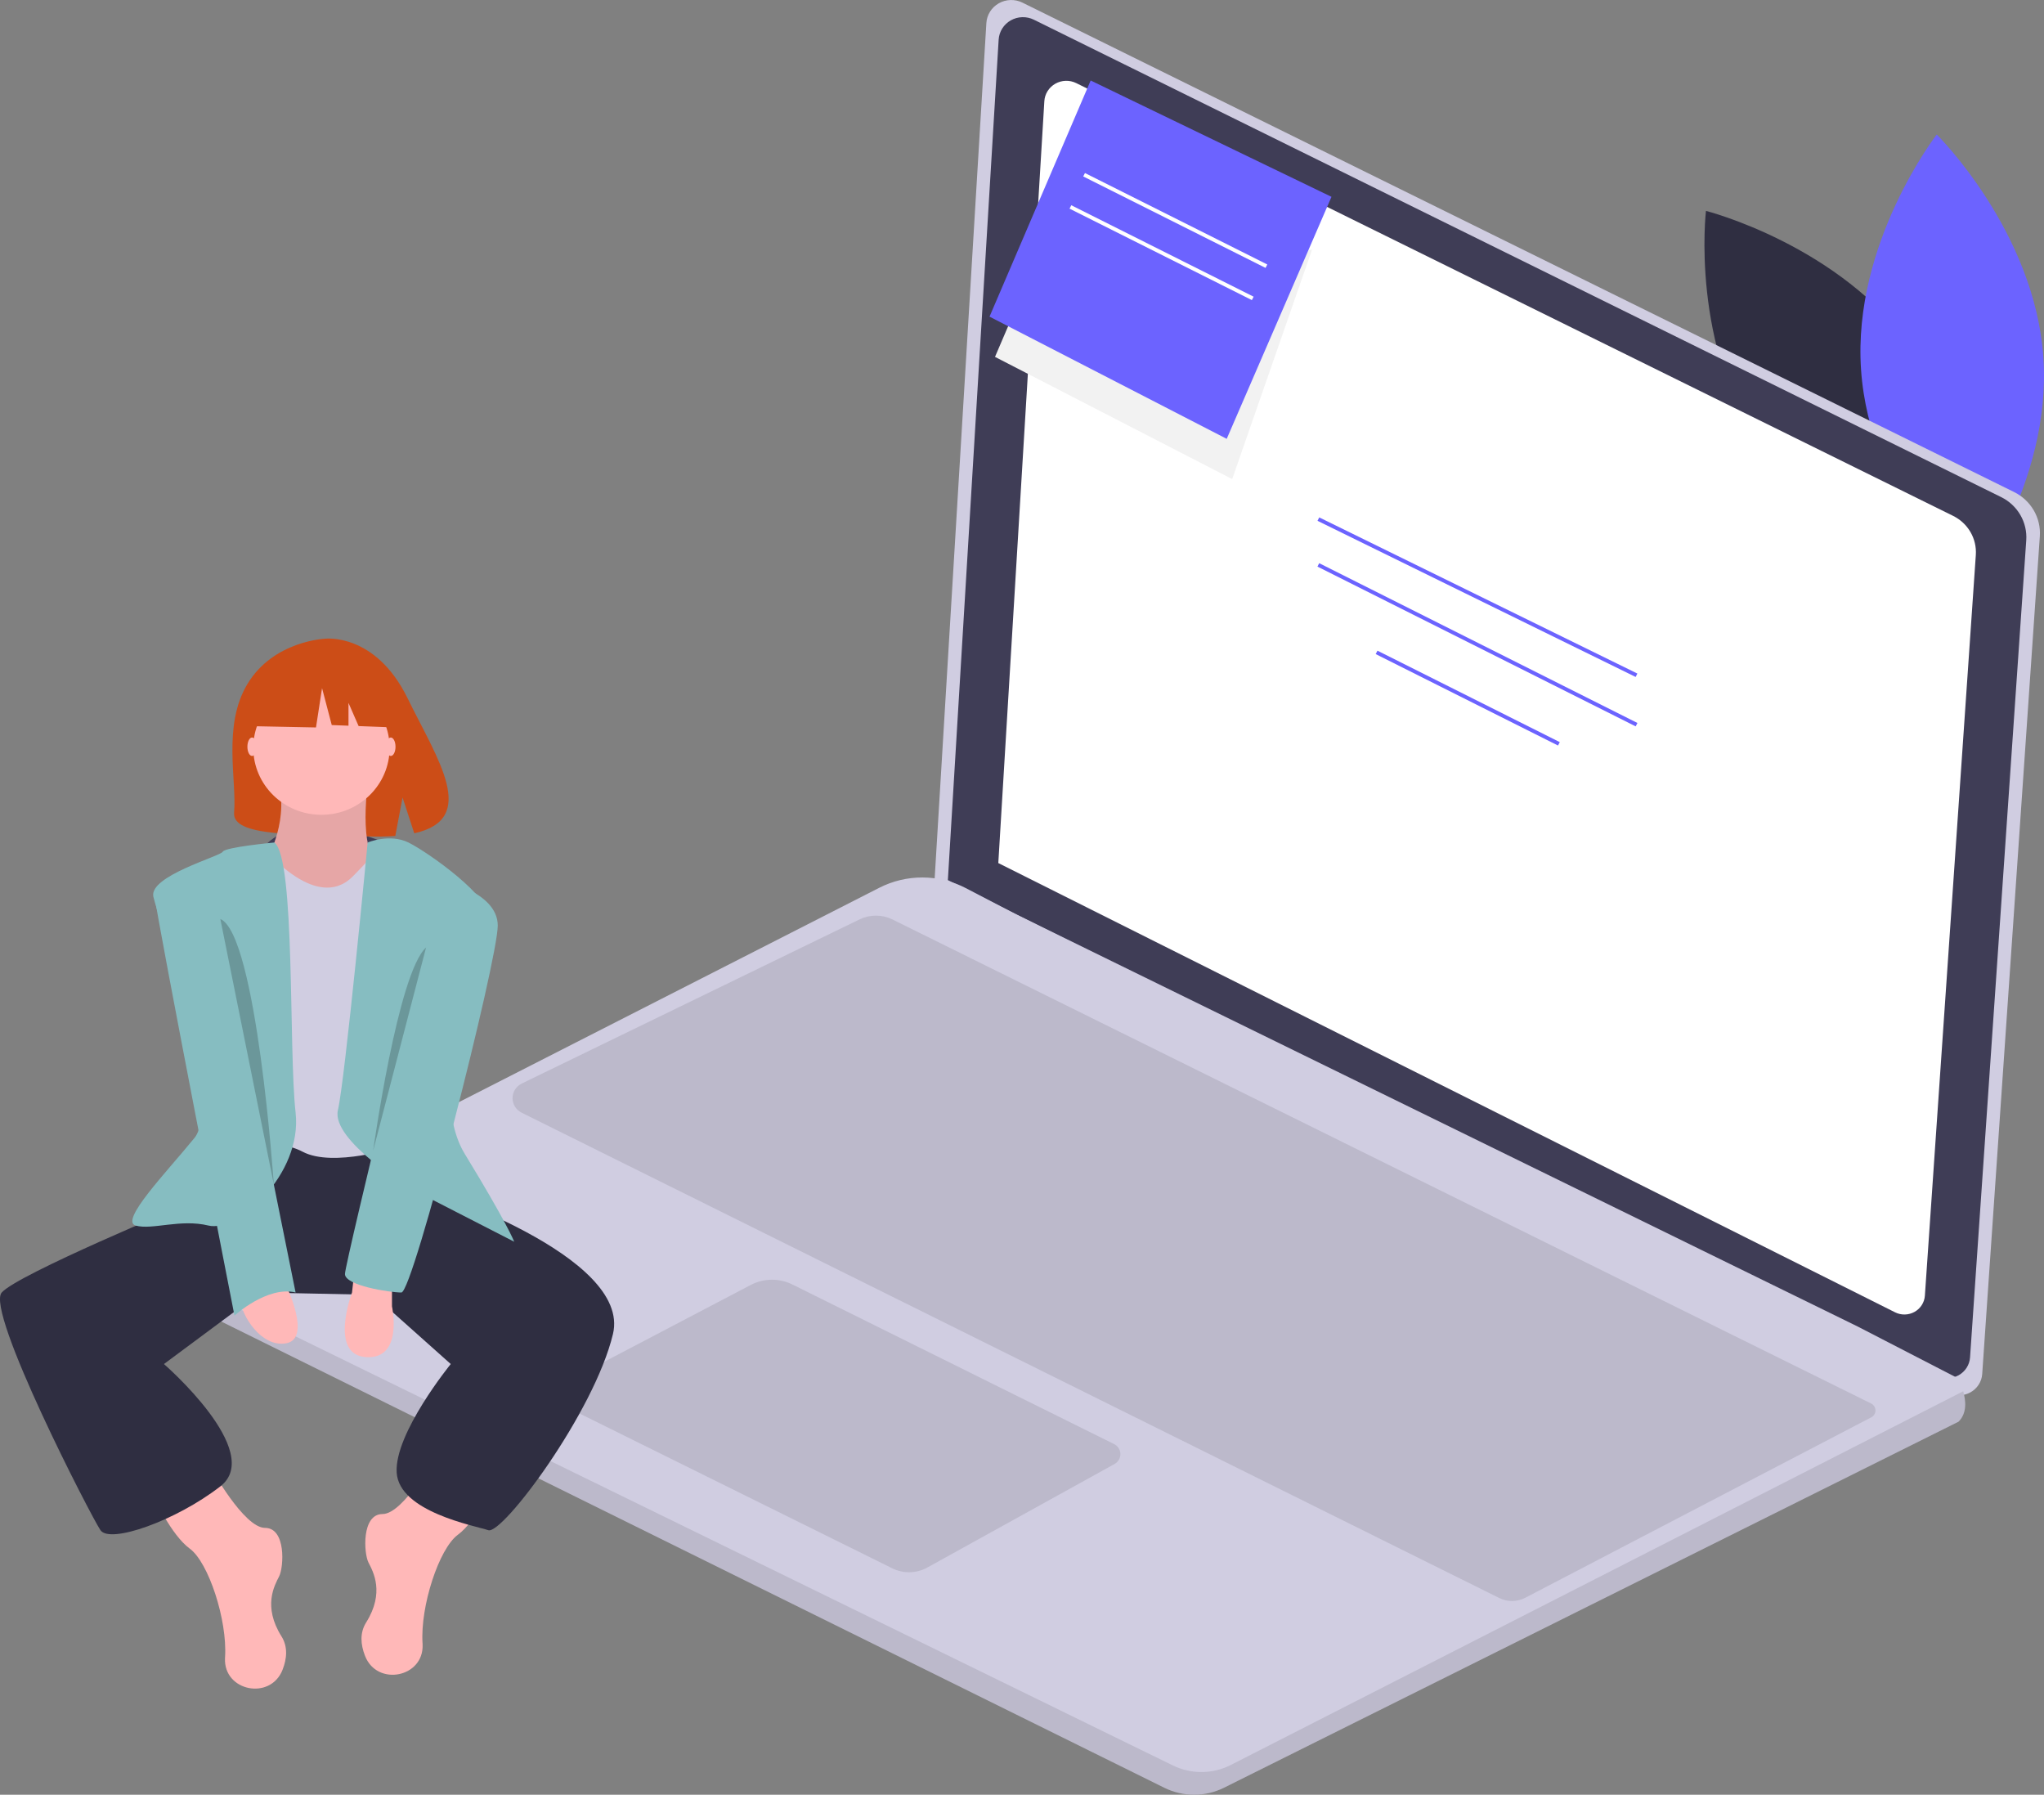 <svg width="262" height="230" viewBox="0 0 262 230" fill="none" xmlns="http://www.w3.org/2000/svg">
<rect x="0" y="0" width="262" height="230" fill="#808080" stroke="none"/>
<path d="M245.284 44.802C254.646 58.208 252.574 75.575 252.574 75.575C252.574 75.575 235.324 71.206 225.961 57.8C216.599 44.394 218.671 27.027 218.671 27.027C218.671 27.027 235.922 31.396 245.284 44.802Z" fill="#2F2E41"/>
<path d="M238.548 47.362C239.643 63.579 252.218 75.965 252.218 75.965C252.218 75.965 263.017 62.058 261.922 45.841C260.826 29.624 248.251 17.238 248.251 17.238C248.251 17.238 237.452 31.145 238.548 47.362Z" fill="#6C63FF"/>
<path d="M131.059 0.338L258.168 63.057C259.225 63.579 260.101 64.395 260.688 65.403C261.274 66.411 261.545 67.567 261.465 68.725L254.08 176.086C254.047 176.567 253.893 177.033 253.631 177.442C253.37 177.851 253.01 178.19 252.582 178.429C252.155 178.668 251.674 178.799 251.183 178.811C250.691 178.823 250.204 178.715 249.765 178.497L119.757 113.379L126.432 2.955C126.463 2.436 126.625 1.933 126.904 1.491C127.182 1.049 127.568 0.682 128.027 0.423C128.485 0.163 129.002 0.019 129.532 0.005C130.061 -0.01 130.586 0.104 131.059 0.338V0.338Z" fill="#D0CDE1"/>
<path d="M132.522 2.525L256.509 63.705C257.54 64.213 258.395 65.009 258.967 65.993C259.539 66.976 259.803 68.103 259.725 69.233L252.521 173.957C252.489 174.426 252.339 174.881 252.084 175.28C251.829 175.679 251.477 176.009 251.06 176.242C250.644 176.475 250.174 176.603 249.695 176.615C249.215 176.627 248.74 176.522 248.312 176.309L121.498 112.79L128.008 5.078C128.039 4.572 128.197 4.082 128.469 3.651C128.74 3.22 129.116 2.861 129.564 2.608C130.011 2.355 130.516 2.215 131.032 2.201C131.548 2.186 132.06 2.298 132.522 2.525V2.525Z" fill="#3F3D56"/>
<path d="M137.955 10.652L250.346 66.109C251.28 66.57 252.056 67.291 252.574 68.183C253.093 69.074 253.332 70.096 253.261 71.12L246.731 166.049C246.702 166.475 246.566 166.887 246.335 167.248C246.104 167.61 245.785 167.909 245.407 168.121C245.029 168.332 244.604 168.448 244.17 168.458C243.735 168.469 243.304 168.374 242.916 168.181L127.963 110.604L133.864 12.966C133.892 12.507 134.035 12.062 134.281 11.671C134.528 11.281 134.869 10.956 135.274 10.726C135.68 10.497 136.137 10.37 136.605 10.357C137.073 10.344 137.537 10.445 137.955 10.652V10.652Z" fill="white"/>
<path d="M21.985 166.207L149.257 229.114C150.441 229.698 151.749 230.002 153.074 230C154.4 229.998 155.707 229.691 156.89 229.104L251.042 182.196C252.146 181.113 251.992 179.507 251.639 178.301C251.467 177.718 251.234 177.153 250.943 176.618L238.113 169.995L130.24 117.172L123.795 113.814C122.089 112.927 120.189 112.46 118.258 112.452C116.328 112.444 114.424 112.897 112.711 113.77L21.945 160.043C21.368 160.336 20.884 160.78 20.548 161.326C20.212 161.872 20.036 162.499 20.04 163.137C20.044 163.775 20.228 164.4 20.571 164.941C20.914 165.483 21.404 165.921 21.985 166.207V166.207Z" fill="#D0CDE1"/>
<path opacity="0.1" d="M21.985 166.207L149.257 229.114C150.441 229.698 151.749 230.002 153.074 230C154.4 229.998 155.707 229.691 156.89 229.104L251.042 182.196C252.146 181.113 251.992 179.507 251.639 178.301L157.768 226.188C156.623 226.772 155.353 227.082 154.062 227.093C152.771 227.104 151.496 226.815 150.34 226.25L20.085 162.561C19.963 163.289 20.081 164.035 20.423 164.691C20.765 165.348 21.312 165.879 21.985 166.207V166.207Z" fill="black"/>
<path opacity="0.1" d="M142.786 185.055L101.569 164.613C100.739 164.202 99.821 163.992 98.891 164.003C97.961 164.013 97.048 164.243 96.228 164.673L72.317 177.21C72.041 177.355 71.811 177.571 71.651 177.836C71.492 178.1 71.409 178.403 71.413 178.71C71.417 179.018 71.507 179.318 71.672 179.579C71.838 179.84 72.074 180.051 72.353 180.189L114.378 200.988C115.076 201.334 115.85 201.505 116.631 201.487C117.412 201.47 118.177 201.264 118.858 200.887L142.864 187.614C143.098 187.484 143.291 187.295 143.423 187.065C143.556 186.836 143.621 186.575 143.613 186.311C143.605 186.048 143.524 185.792 143.378 185.57C143.232 185.349 143.028 185.171 142.786 185.055V185.055Z" fill="black"/>
<path opacity="0.1" d="M239.859 181.636L195.505 204.762C194.995 205.028 194.427 205.17 193.849 205.176C193.271 205.181 192.7 205.051 192.185 204.795L66.867 142.597C66.514 142.422 66.218 142.154 66.011 141.823C65.805 141.491 65.696 141.11 65.698 140.722C65.7 140.334 65.811 139.953 66.021 139.624C66.23 139.294 66.529 139.029 66.884 138.856L110.196 117.817C110.849 117.5 111.568 117.336 112.296 117.339C113.024 117.341 113.742 117.51 114.392 117.831L239.839 179.864C240.006 179.947 240.146 180.072 240.244 180.228C240.343 180.383 240.396 180.562 240.398 180.745C240.4 180.928 240.351 181.107 240.256 181.265C240.161 181.422 240.023 181.551 239.859 181.636Z" fill="black"/>
<path d="M169.1 66.307L168.878 66.744L209.656 86.754L209.878 86.318L169.1 66.307Z" fill="#6C63FF"/>
<path d="M169.097 72.176L168.87 72.61L209.659 93.087L209.886 92.653L169.097 72.176Z" fill="#6C63FF"/>
<path d="M176.563 83.387L176.337 83.822L199.706 95.541L199.933 95.107L176.563 83.387Z" fill="#6C63FF"/>
<path d="M48.888 107.822C48.888 107.822 38.944 103.569 34.273 108.062C29.602 112.554 46.778 111.075 48.888 107.822Z" fill="#3F3D56"/>
<path d="M31.717 87.654C35.059 82.112 41.67 81.854 41.67 81.854C41.67 81.854 48.112 81.046 52.245 89.486C56.097 97.352 61.413 104.948 53.101 106.79L51.6 102.203L50.67 107.131C49.486 107.215 48.299 107.234 47.113 107.191C38.211 106.909 29.733 107.273 30.006 104.138C30.369 99.97 28.502 92.986 31.717 87.654Z" fill="#CC4D17"/>
<path d="M27.041 188.116C27.041 188.116 31.26 195.805 33.972 195.805C36.684 195.805 36.382 200.832 35.78 202.015C35.177 203.198 33.67 205.86 36.081 209.705C36.923 211.048 36.772 212.571 36.22 213.985C34.672 217.946 28.649 216.746 28.841 212.507C28.843 212.461 28.846 212.414 28.849 212.366C29.15 207.635 26.74 200.241 24.329 198.467C21.918 196.692 19.809 191.96 19.809 191.96L27.041 188.116Z" fill="#FFB8B8"/>
<path d="M55.969 186.341C55.969 186.341 51.75 194.03 49.038 194.03C46.326 194.03 46.628 199.058 47.23 200.241C47.833 201.424 49.34 204.086 46.929 207.93C46.087 209.273 46.237 210.796 46.79 212.21C48.338 216.172 54.361 214.972 54.169 210.733C54.166 210.686 54.164 210.639 54.161 210.592C53.859 205.86 56.27 198.467 58.681 196.692C61.092 194.918 63.201 190.186 63.201 190.186L55.969 186.341Z" fill="#FFB8B8"/>
<path d="M52.654 148.486L54.462 152.331C54.462 152.331 80.98 160.907 78.569 170.963C76.158 181.018 64.406 196.692 62.598 196.101C60.79 195.509 51.148 193.735 50.846 188.707C50.545 183.679 57.777 174.807 57.777 174.807L47.833 165.935L33.363 165.639L21.014 174.807C21.014 174.807 33.972 186.045 28.246 190.482C22.521 194.918 14.084 197.875 12.878 196.101C11.673 194.326 -1.887 168.005 0.222 165.639C2.332 163.273 23.726 154.401 23.726 154.401L29.452 146.416L51.75 145.233L52.654 148.486Z" fill="#2F2E41"/>
<path d="M47.23 99.689C47.23 99.689 45.724 109.449 48.737 110.632C51.75 111.815 42.71 116.842 42.71 116.842H37.588L34.273 110.04C34.273 110.04 37.286 104.717 35.478 99.689C33.67 94.662 47.23 99.689 47.23 99.689Z" fill="#FFB8B8"/>
<path opacity="0.1" d="M47.23 99.689C47.23 99.689 45.724 109.449 48.737 110.632C51.75 111.815 42.71 116.842 42.71 116.842H37.588L34.273 110.04C34.273 110.04 37.286 104.717 35.478 99.689C33.67 94.662 47.23 99.689 47.23 99.689Z" fill="black"/>
<path d="M49.34 107.97C49.34 107.97 46.025 111.519 45.422 112.11C44.82 112.702 42.108 115.955 36.382 111.223C30.657 106.491 30.054 112.11 30.054 112.11V147.599C30.054 147.599 34.876 145.529 38.793 147.599C42.71 149.669 50.846 147.008 50.846 147.008L52.353 110.336L49.34 107.97Z" fill="#D0CDE1"/>
<path d="M47.126 107.97C47.126 107.97 49.942 106.787 52.353 107.97C54.764 109.153 63.201 115.068 62.598 117.729C61.995 120.391 54.161 139.023 59.585 147.895C65.009 156.767 65.913 159.133 65.913 159.133L52.654 152.331C52.654 152.331 42.409 146.12 43.313 142.276C44.217 138.431 47.126 107.97 47.126 107.97Z" fill="#86BDC1"/>
<path d="M35.173 107.97C35.173 107.97 28.849 108.561 28.548 109.153C28.246 109.744 19.056 112.258 19.658 114.92C20.261 117.582 28.548 141.389 24.932 145.825C21.316 150.261 15.289 156.471 17.398 157.063C19.508 157.654 23.124 156.176 26.74 157.063C30.356 157.95 38.793 150.557 37.889 142.572C36.985 134.587 37.882 110.04 35.173 107.97Z" fill="#86BDC1"/>
<path d="M50.244 164.456V167.414C50.244 167.414 51.75 174.216 46.929 173.92C42.108 173.624 45.121 165.639 45.121 165.639L45.422 162.978L50.244 164.456Z" fill="#FFB8B8"/>
<path d="M36.684 164.752C36.684 164.752 39.998 171.554 36.684 172.146C33.369 172.737 30.958 168.301 30.958 167.118C30.958 165.935 36.684 164.752 36.684 164.752Z" fill="#FFB8B8"/>
<path d="M32.314 96.88C32.647 96.88 32.917 96.35 32.917 95.697C32.917 95.043 32.647 94.514 32.314 94.514C31.981 94.514 31.712 95.043 31.712 95.697C31.712 96.35 31.981 96.88 32.314 96.88Z" fill="#FFB8B8"/>
<path d="M50.093 96.88C50.426 96.88 50.696 96.35 50.696 95.697C50.696 95.043 50.426 94.514 50.093 94.514C49.76 94.514 49.49 95.043 49.49 95.697C49.49 96.35 49.76 96.88 50.093 96.88Z" fill="#FFB8B8"/>
<path d="M27.041 111.815C27.041 111.815 19.508 111.815 19.809 114.772C20.11 117.729 30.054 168.597 30.054 168.597C30.054 168.597 34.273 164.752 37.889 165.639L27.041 111.815Z" fill="#86BDC1"/>
<path d="M56.27 112.702C56.27 112.702 63.803 114.18 63.803 118.617C63.803 123.053 52.956 165.639 51.449 165.639C49.942 165.639 44.217 164.752 44.217 163.273C44.217 161.795 56.27 112.702 56.27 112.702Z" fill="#86BDC1"/>
<path opacity="0.2" d="M54.613 121.426L47.833 147.449C47.833 147.449 50.997 124.679 54.613 121.426Z" fill="black"/>
<path opacity="0.2" d="M28.241 117.77L35.098 151.793C35.098 151.793 32.907 119.732 28.241 117.77Z" fill="black"/>
<path d="M41.204 104.421C46.03 104.421 49.942 100.581 49.942 95.845C49.942 91.108 46.03 87.268 41.204 87.268C36.377 87.268 32.465 91.108 32.465 95.845C32.465 100.581 36.377 104.421 41.204 104.421Z" fill="#FFB8B8"/>
<path d="M33.194 87.12L39.726 83.762L48.746 85.135L50.612 93.225L45.967 93.05L44.669 90.078V93.001L42.525 92.92L41.281 88.188L40.504 93.225L32.883 93.073L33.194 87.12Z" fill="#CC4D17"/>
<path d="M131.141 37.328L127.539 45.736L157.941 61.398L168.183 31.981" fill="#F2F2F2"/>
<path d="M157.24 56.24L170.67 25.224L139.802 10.316L126.838 40.578L157.24 56.24Z" fill="#6C63FF"/>
<path d="M139.072 22.177L138.846 22.611L162.216 34.331L162.442 33.896L139.072 22.177Z" fill="white"/>
<path d="M137.32 26.303L137.094 26.738L160.464 38.458L160.69 38.023L137.32 26.303Z" fill="white"/>
</svg>
